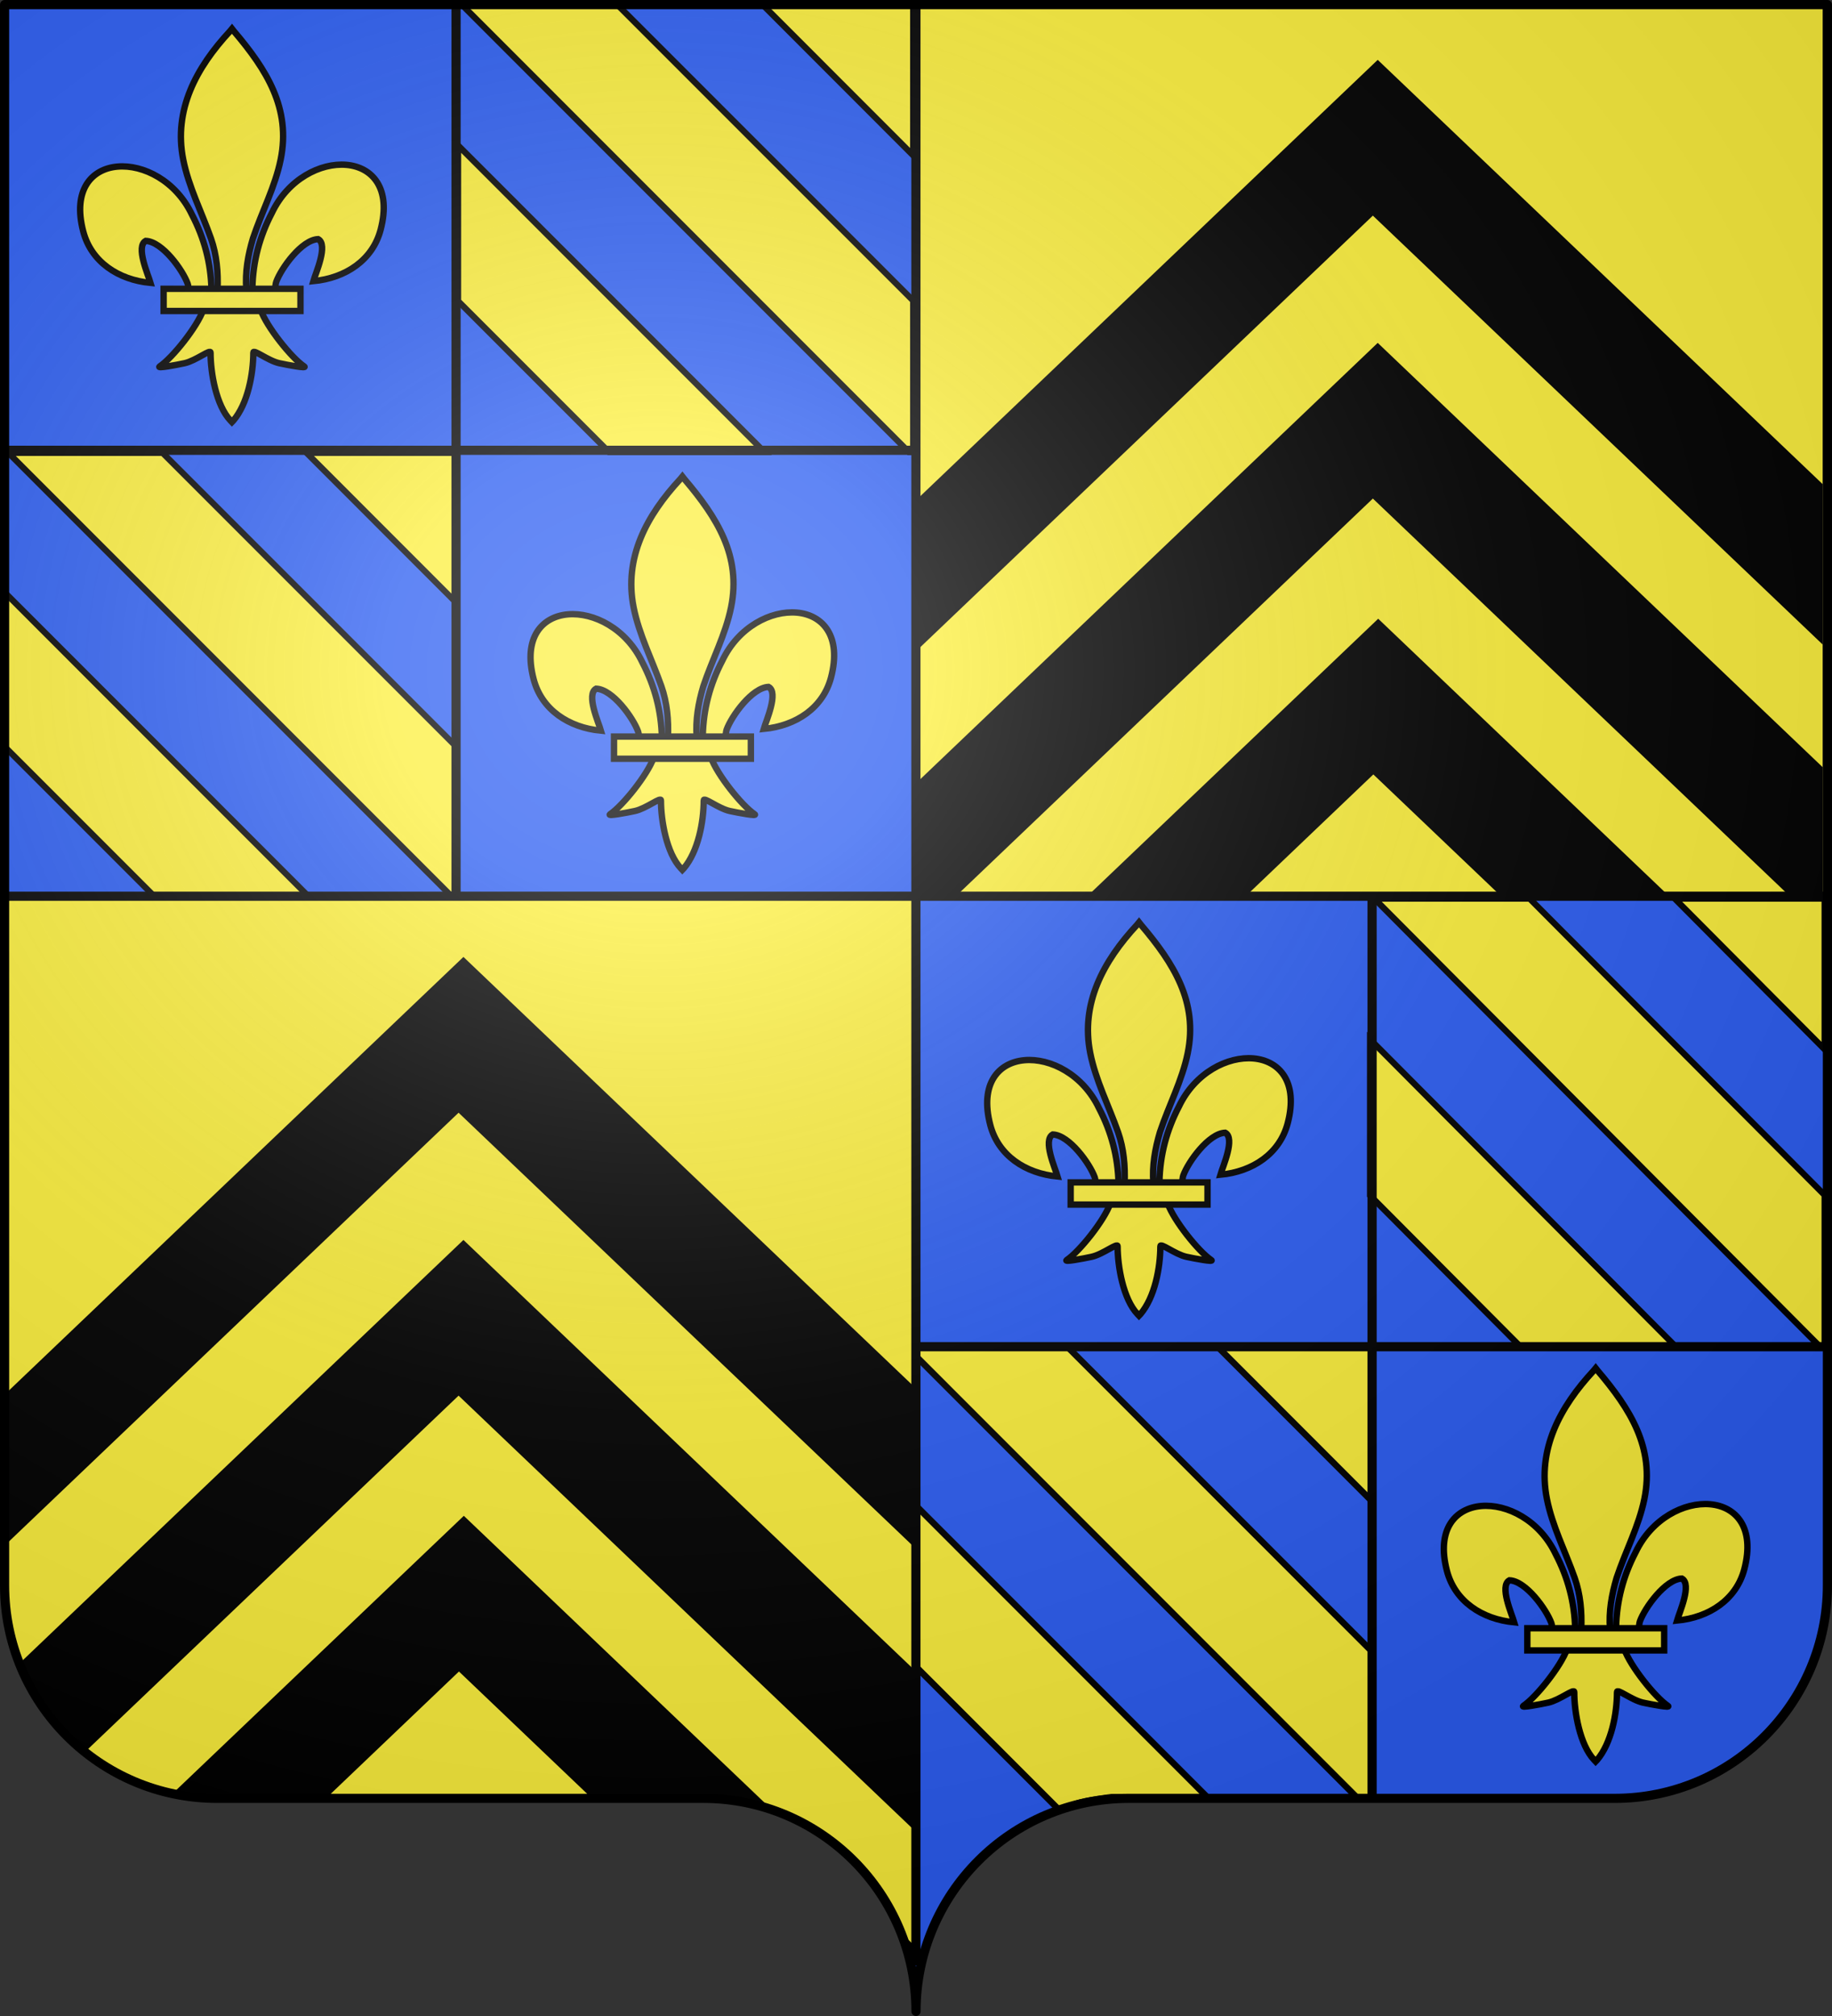 <?xml version="1.0" encoding="UTF-8" standalone="no"?>
<svg
   xmlns:dc="http://purl.org/dc/elements/1.1/"
   xmlns:cc="http://web.resource.org/cc/"
   xmlns:rdf="http://www.w3.org/1999/02/22-rdf-syntax-ns#"
   xmlns:svg="http://www.w3.org/2000/svg"
   xmlns="http://www.w3.org/2000/svg"
   xmlns:xlink="http://www.w3.org/1999/xlink"
   xmlns:sodipodi="http://sodipodi.sourceforge.net/DTD/sodipodi-0.dtd"
   xmlns:inkscape="http://www.inkscape.org/namespaces/inkscape"
   height="660"
   width="600"
   version="1.0"
   id="svg2"
   sodipodi:version="0.32"
   inkscape:version="0.45.1"
   sodipodi:docname="Blason_ville_fr_Lugny-lès-Charolles_(Saône-et-Loire).svg"
   sodipodi:docbase="E:\DIVERS\Héraldique"
   inkscape:output_extension="org.inkscape.output.svg.inkscape">
  <rect width="100%" height="100%" fill="#333333" stroke="none"/>
  <sodipodi:namedview
     inkscape:window-height="750"
     inkscape:window-width="1280"
     inkscape:pageshadow="2"
     inkscape:pageopacity="0.0"
     guidetolerance="10.0"
     gridtolerance="10.0"
     objecttolerance="10.0"
     borderopacity="1.0"
     bordercolor="#666666"
     pagecolor="#ffffff"
     id="base"
     showgrid="false"
     height="660px"
     inkscape:zoom="0.39242424"
     inkscape:cx="1146.5227"
     inkscape:cy="478.77356"
     inkscape:window-x="-8"
     inkscape:window-y="-8"
     inkscape:current-layer="layer1"
     showguides="true"
     inkscape:guide-bbox="true">
    <sodipodi:guide
       orientation="vertical"
       position="-270.116"
       id="guide3261" />
  </sodipodi:namedview>
  <desc
     id="desc4">Flag of Canton of Valais (Wallis)</desc>
  <defs
     id="defs6">
    <linearGradient
       id="linearGradient2893">
      <stop
         style="stop-color:white;stop-opacity:0.314;"
         offset="0"
         id="stop2895" />
      <stop
         id="stop2897"
         offset="0.19"
         style="stop-color:white;stop-opacity:0.251;" />
      <stop
         style="stop-color:#6b6b6b;stop-opacity:0.125;"
         offset="0.6"
         id="stop2901" />
      <stop
         style="stop-color:black;stop-opacity:0.125;"
         offset="1"
         id="stop2899" />
    </linearGradient>
    <radialGradient
       inkscape:collect="always"
       xlink:href="#linearGradient2893"
       id="radialGradient2883"
       cx="203.198"
       cy="218.01"
       fx="203.198"
       fy="218.01"
       r="300"
       gradientTransform="matrix(1.36,0,0,1.355,-79.528,-87.645)"
       gradientUnits="userSpaceOnUse" />
    <linearGradient
       id="linearGradient2955">
      <stop
         style="stop-color:white;stop-opacity:0;"
         offset="0"
         id="stop2965" />
      <stop
         style="stop-color:black;stop-opacity:0.646;"
         offset="1"
         id="stop2959" />
    </linearGradient>
    <radialGradient
       inkscape:collect="always"
       xlink:href="#linearGradient2955"
       id="radialGradient2961"
       cx="225.524"
       cy="218.901"
       fx="225.524"
       fy="218.901"
       r="300"
       gradientTransform="matrix(-4.167939e-4,2.183,-1.884,-3.599562e-4,615.597,-289.121)"
       gradientUnits="userSpaceOnUse" />
    <polygon
       id="star"
       transform="scale(53,53)"
       points="0,-1 0.588,0.809 -0.951,-0.309 0.951,-0.309 -0.588,0.809 0,-1 " />
    <clipPath
       id="clip">
      <path
         d="M 0,-200 L 0,600 L 300,600 L 300,-200 L 0,-200 z "
         id="path10" />
    </clipPath>
    <radialGradient
       inkscape:collect="always"
       xlink:href="#linearGradient2955"
       id="radialGradient1911"
       gradientUnits="userSpaceOnUse"
       gradientTransform="matrix(-4.167939e-4,2.183,-1.884,-3.599562e-4,1395.597,-309.121)"
       cx="225.524"
       cy="218.901"
       fx="225.524"
       fy="218.901"
       r="300" />
    <radialGradient
       inkscape:collect="always"
       xlink:href="#linearGradient2955"
       id="radialGradient2928"
       cx="-483.508"
       cy="153.928"
       fx="-483.508"
       fy="153.928"
       r="300"
       gradientTransform="matrix(0,2.342,-2.291,0,562.913,1323.77)"
       gradientUnits="userSpaceOnUse" />
    <radialGradient
       inkscape:collect="always"
       xlink:href="#linearGradient2893"
       id="radialGradient11919"
       gradientUnits="userSpaceOnUse"
       gradientTransform="matrix(1.551,0,0,1.35,-227.894,-51.264)"
       cx="285.186"
       cy="200.448"
       fx="285.186"
       fy="200.448"
       r="300" />
  </defs>
  <g
     inkscape:groupmode="layer"
     id="layer1"
     inkscape:label="Fond écu"
     style="display:inline">
    <path
       style="fill:#2b5df2;fill-opacity:1;fill-rule:evenodd;stroke:none;stroke-width:1px;stroke-linecap:butt;stroke-linejoin:miter;stroke-opacity:1;display:inline"
       d="M 298.592,1.5 L 298.592,293.938 L 0.342,293.938 L 0.342,1.5 L 298.592,1.5 z "
       id="path3035" />
    <path
       style="fill:#2b5df2;fill-opacity:1;fill-rule:nonzero;stroke:none;stroke-width:5;stroke-linecap:round;stroke-linejoin:round;stroke-miterlimit:4;stroke-dashoffset:0;stroke-opacity:1;display:inline"
       d="M 597.342,293.844 L 597.342,519 C 597.342,557.504 566.132,588.75 527.685,588.75 C 489.239,588.75 406.945,588.75 368.498,588.75 C 332.05,588.75 302.137,616.837 299.123,652.562 L 299.123,293.844 L 597.342,293.844 z "
       id="path3048" />
    <path
       style="fill:#fcef3c;fill-opacity:1;fill-rule:evenodd;stroke:none;stroke-width:1px;stroke-linecap:butt;stroke-linejoin:miter;stroke-opacity:1;display:inline"
       d="M 596.982,0.306 L 596.982,292.744 L 298.732,292.744 L 298.732,0.306 L 596.982,0.306 z "
       id="path1927" />
    <path
       style="fill:#fcef3c;fill-opacity:1;fill-rule:nonzero;stroke:none;stroke-width:5;stroke-linecap:round;stroke-linejoin:round;stroke-miterlimit:4;stroke-dashoffset:0;stroke-opacity:1;display:inline"
       d="M 0.601,294.617 L 0.601,519.774 C 0.601,558.278 31.811,589.524 70.257,589.524 C 108.704,589.524 190.998,589.524 229.445,589.524 C 265.893,589.524 295.805,617.611 298.82,653.336 L 298.82,294.617 L 0.601,294.617 z "
       id="path1931" />
    <path
       style="fill:#000000;fill-opacity:1;fill-rule:evenodd;stroke:none;stroke-width:1px;stroke-linecap:butt;stroke-linejoin:miter;stroke-opacity:1;display:inline"
       d="M 451.219 19.594 L 298.719 165 L 298.719 214.438 L 449.625 70.594 L 596.969 211.031 L 596.969 158.531 L 451.219 19.594 z M 451.219 112.25 L 298.719 257.656 L 298.719 292.75 L 313.75 292.75 L 449.625 163.219 L 585.5 292.75 L 596.969 292.75 L 596.969 251.188 L 451.219 112.25 z M 451.375 202.562 L 356.781 292.75 L 408.656 292.75 L 449.781 253.531 L 490.938 292.75 L 545.969 292.75 L 451.375 202.562 z "
       id="path3366" />
  </g>
  <g
     inkscape:groupmode="layer"
     id="layer2"
     inkscape:label="Meubles"
     style="display:inline">
    <path
       style="opacity:1;fill:#fcef3c;fill-opacity:1;fill-rule:evenodd;stroke:#000000;stroke-width:2;stroke-linecap:butt;stroke-linejoin:miter;stroke-miterlimit:4;stroke-dasharray:none;stroke-opacity:1;display:inline"
       d="M 2.759,148.268 L 147.743,293.283 L 149.135,293.283 L 149.135,244.154 L 53.249,148.268 L 2.759,148.268 z M 100.417,148.268 L 149.135,197.018 L 149.135,148.268 L 100.417,148.268 z M 1.368,193.76 L 1.368,244.281 L 50.37,293.283 L 100.86,293.283 L 1.368,193.76 z "
       id="path1411" />
    <path
       style="opacity:1;fill:#fcef3c;fill-opacity:1;fill-rule:evenodd;stroke:#000000;stroke-width:2.017;stroke-linecap:butt;stroke-linejoin:miter;stroke-miterlimit:4;stroke-dasharray:none;stroke-opacity:1;display:inline"
       d="M 151.434,1.719 L 297.674,147.991 L 299.078,147.991 L 299.078,98.436 L 202.361,1.719 L 151.434,1.719 z M 249.937,1.719 L 299.078,50.891 L 299.078,1.719 L 249.937,1.719 z M 150.03,47.605 L 150.03,98.564 L 199.457,147.991 L 250.384,147.991 L 150.03,47.605 z "
       id="path2302" />
    <path
       style="opacity:1;fill:#fcef3c;fill-opacity:1;fill-rule:evenodd;stroke:#000000;stroke-width:2.02;stroke-linecap:butt;stroke-linejoin:miter;stroke-miterlimit:4;stroke-dasharray:none;stroke-opacity:1;display:inline"
       d="M 450.109,294.188 L 596.178,440.985 L 597.58,440.985 L 597.58,391.252 L 500.977,294.188 L 450.109,294.188 z M 548.498,294.188 L 597.58,343.537 L 597.58,294.188 L 548.498,294.188 z M 448.707,340.239 L 448.707,391.381 L 498.076,440.985 L 548.944,440.985 L 448.707,340.239 z "
       id="path2304" />
    <path
       style="opacity:1;fill:#fcef3c;fill-opacity:1;fill-rule:evenodd;stroke:#000000;stroke-width:2.087;stroke-linecap:butt;stroke-linejoin:miter;stroke-miterlimit:4;stroke-dasharray:none;stroke-opacity:1;display:inline"
       d="M 300.375,441.156 L 300.375,444.375 L 444.281,588.344 L 449.438,588.344 L 449.438,540.781 L 349.812,441.156 L 300.375,441.156 z M 399.031,441.156 L 449.438,491.594 L 449.438,441.156 L 399.031,441.156 z M 300.375,493.312 L 300.375,546.031 L 346.656,592.312 L 347.938,592.312 C 349.701,591.574 351.316,590.925 352.312,590.562 C 355.816,589.288 364.094,588.344 364.094,588.344 L 395.375,588.344 L 300.375,493.312 z "
       id="path2306" />
    <g
       id="g1878"
       transform="matrix(0.141,0,0,0.141,25.271,8.427)"
       style="fill:#fcef3c;stroke:#000000;stroke-width:14.808;stroke-miterlimit:4;stroke-dasharray:none;stroke-opacity:1;display:inline">
      <path
         sodipodi:nodetypes="ccscscc"
         id="path1876"
         style="opacity:1;fill:#fcef3c;fill-opacity:1;fill-rule:evenodd;stroke:#000000;stroke-width:14.808;stroke-linecap:butt;stroke-linejoin:miter;stroke-miterlimit:4;stroke-dasharray:none;stroke-opacity:1;display:inline"
         d="M 407.029,608.699 C 408.454,546.743 423.78,489.16 452.319,434.591 C 527.033,277.405 755.239,281.159 704.934,473.402 C 686.397,544.241 623.425,585.876 548.615,593.017 C 554.015,574.352 583.715,508.365 559.74,495.455 C 521.401,496.904 473.795,563.161 462.347,594.756 C 460.694,599.292 461.156,604.534 459.311,608.996" />
      <g
         id="g2229"
         style="opacity:1;fill:#fcef3c;stroke:#000000;stroke-width:14.808;stroke-miterlimit:4;stroke-dasharray:none;stroke-opacity:1;display:inline"
         transform="translate(-38.532,-48.577)">
        <g
           id="g13018"
           style="fill:#fcef3c;fill-opacity:1;stroke:#000000;stroke-width:14.808;stroke-miterlimit:4;stroke-dasharray:none;stroke-opacity:1"
           transform="translate(0,4)">
          <path
             sodipodi:nodetypes="ccscscc"
             id="path1902"
             style="fill:#fcef3c;fill-opacity:1;fill-rule:evenodd;stroke:#000000;stroke-width:14.808;stroke-linecap:butt;stroke-linejoin:miter;stroke-miterlimit:4;stroke-dasharray:none;stroke-opacity:1"
             d="M 350.523,657.372 C 349.098,595.416 333.772,537.833 305.233,483.264 C 230.519,326.078 2.313,329.832 52.618,522.075 C 71.155,592.914 134.127,634.549 208.937,641.69 C 203.537,623.025 173.837,557.038 197.813,544.128 C 236.151,545.577 283.757,611.833 295.205,643.429 C 296.858,647.965 296.396,653.207 298.241,657.669" />
          <path
             sodipodi:nodetypes="csccccsccc"
             id="path3734"
             style="fill:#fcef3c;fill-opacity:1;fill-rule:nonzero;stroke:#000000;stroke-width:14.808;stroke-linecap:butt;stroke-linejoin:miter;stroke-miterlimit:4;stroke-dasharray:none;stroke-opacity:1"
             d="M 393.626,57.12 C 314.912,141.97 262.061,240.082 284.845,355.151 C 297.414,418.635 327.886,477.431 349.376,538.589 C 362.812,576.959 366.248,617.041 364.657,657.37 L 431.438,657.37 C 428.242,616.744 435.245,577.372 446.72,538.589 C 467.194,477.051 498.345,418.683 511.251,355.151 C 535.379,236.372 478.744,146.792 402.813,57.495 L 398.173,51.577 L 393.626,57.12 z " />
          <path
             sodipodi:nodetypes="cssscccssscc"
             id="path6395"
             style="fill:#fcef3c;fill-opacity:1;fill-rule:evenodd;stroke:#000000;stroke-width:14.808;stroke-linecap:butt;stroke-linejoin:miter;stroke-miterlimit:4;stroke-dasharray:none;stroke-opacity:1"
             d="M 331.345,704.401 C 317.383,743.531 260.456,815.193 230.22,835.62 C 222.377,840.918 267.706,832.569 288.001,828.12 C 314.62,822.286 349.218,793.923 348.407,803.933 C 348.332,849.771 361.218,926.257 394.813,961.401 L 397.995,964.789 L 401.282,961.401 C 434.86,922.23 447.52,853.359 447.688,803.933 C 446.877,793.923 481.476,822.286 508.095,828.12 C 528.39,832.569 573.718,840.918 565.876,835.62 C 535.639,815.193 478.744,743.531 464.782,704.401 L 331.345,704.401 z " />
          <rect
             id="rect4623"
             style="fill:#fcef3c;fill-opacity:1;stroke:#000000;stroke-width:14.808;stroke-miterlimit:4;stroke-dasharray:none;stroke-opacity:1"
             y="655.379"
             x="239.352"
             height="51.503"
             width="317.888" />
        </g>
      </g>
    </g>
    <g
       id="g3206"
       transform="matrix(0.141,0,0,0.141,172.783,155.02)"
       style="fill:#fcef3c;stroke:#000000;stroke-width:14.808;stroke-miterlimit:4;stroke-dasharray:none;stroke-opacity:1;display:inline">
      <path
         sodipodi:nodetypes="ccscscc"
         id="path3208"
         style="opacity:1;fill:#fcef3c;fill-opacity:1;fill-rule:evenodd;stroke:#000000;stroke-width:14.808;stroke-linecap:butt;stroke-linejoin:miter;stroke-miterlimit:4;stroke-dasharray:none;stroke-opacity:1;display:inline"
         d="M 407.029,608.699 C 408.454,546.743 423.78,489.16 452.319,434.591 C 527.033,277.405 755.239,281.159 704.934,473.402 C 686.397,544.241 623.425,585.876 548.615,593.017 C 554.015,574.352 583.715,508.365 559.74,495.455 C 521.401,496.904 473.795,563.161 462.347,594.756 C 460.694,599.292 461.156,604.534 459.311,608.996" />
      <g
         id="g3210"
         style="opacity:1;fill:#fcef3c;stroke:#000000;stroke-width:14.808;stroke-miterlimit:4;stroke-dasharray:none;stroke-opacity:1;display:inline"
         transform="translate(-38.532,-48.577)">
        <g
           id="g3212"
           style="fill:#fcef3c;fill-opacity:1;stroke:#000000;stroke-width:14.808;stroke-miterlimit:4;stroke-dasharray:none;stroke-opacity:1"
           transform="translate(0,4)">
          <path
             sodipodi:nodetypes="ccscscc"
             id="path3214"
             style="fill:#fcef3c;fill-opacity:1;fill-rule:evenodd;stroke:#000000;stroke-width:14.808;stroke-linecap:butt;stroke-linejoin:miter;stroke-miterlimit:4;stroke-dasharray:none;stroke-opacity:1"
             d="M 350.523,657.372 C 349.098,595.416 333.772,537.833 305.233,483.264 C 230.519,326.078 2.313,329.832 52.618,522.075 C 71.155,592.914 134.127,634.549 208.937,641.69 C 203.537,623.025 173.837,557.038 197.813,544.128 C 236.151,545.577 283.757,611.833 295.205,643.429 C 296.858,647.965 296.396,653.207 298.241,657.669" />
          <path
             sodipodi:nodetypes="csccccsccc"
             id="path3217"
             style="fill:#fcef3c;fill-opacity:1;fill-rule:nonzero;stroke:#000000;stroke-width:14.808;stroke-linecap:butt;stroke-linejoin:miter;stroke-miterlimit:4;stroke-dasharray:none;stroke-opacity:1"
             d="M 393.626,57.12 C 314.912,141.97 262.061,240.082 284.845,355.151 C 297.414,418.635 327.886,477.431 349.376,538.589 C 362.812,576.959 366.248,617.041 364.657,657.37 L 431.438,657.37 C 428.242,616.744 435.245,577.372 446.72,538.589 C 467.194,477.051 498.345,418.683 511.251,355.151 C 535.379,236.372 478.744,146.792 402.813,57.495 L 398.173,51.577 L 393.626,57.12 z " />
          <path
             sodipodi:nodetypes="cssscccssscc"
             id="path3219"
             style="fill:#fcef3c;fill-opacity:1;fill-rule:evenodd;stroke:#000000;stroke-width:14.808;stroke-linecap:butt;stroke-linejoin:miter;stroke-miterlimit:4;stroke-dasharray:none;stroke-opacity:1"
             d="M 331.345,704.401 C 317.383,743.531 260.456,815.193 230.22,835.62 C 222.377,840.918 267.706,832.569 288.001,828.12 C 314.62,822.286 349.218,793.923 348.407,803.933 C 348.332,849.771 361.218,926.257 394.813,961.401 L 397.995,964.789 L 401.282,961.401 C 434.86,922.23 447.52,853.359 447.688,803.933 C 446.877,793.923 481.476,822.286 508.095,828.12 C 528.39,832.569 573.718,840.918 565.876,835.62 C 535.639,815.193 478.744,743.531 464.782,704.401 L 331.345,704.401 z " />
          <rect
             id="rect3221"
             style="fill:#fcef3c;fill-opacity:1;stroke:#000000;stroke-width:14.808;stroke-miterlimit:4;stroke-dasharray:none;stroke-opacity:1"
             y="655.379"
             x="239.352"
             height="51.503"
             width="317.888" />
        </g>
      </g>
    </g>
    <g
       id="g3223"
       transform="matrix(0.141,0,0,0.141,322.34,300.973)"
       style="fill:#fcef3c;stroke:#000000;stroke-width:14.808;stroke-miterlimit:4;stroke-dasharray:none;stroke-opacity:1;display:inline">
      <path
         sodipodi:nodetypes="ccscscc"
         id="path3225"
         style="opacity:1;fill:#fcef3c;fill-opacity:1;fill-rule:evenodd;stroke:#000000;stroke-width:14.808;stroke-linecap:butt;stroke-linejoin:miter;stroke-miterlimit:4;stroke-dasharray:none;stroke-opacity:1;display:inline"
         d="M 407.029,608.699 C 408.454,546.743 423.78,489.16 452.319,434.591 C 527.033,277.405 755.239,281.159 704.934,473.402 C 686.397,544.241 623.425,585.876 548.615,593.017 C 554.015,574.352 583.715,508.365 559.74,495.455 C 521.401,496.904 473.795,563.161 462.347,594.756 C 460.694,599.292 461.156,604.534 459.311,608.996" />
      <g
         id="g3227"
         style="opacity:1;fill:#fcef3c;stroke:#000000;stroke-width:14.808;stroke-miterlimit:4;stroke-dasharray:none;stroke-opacity:1;display:inline"
         transform="translate(-38.532,-48.577)">
        <g
           id="g3229"
           style="fill:#fcef3c;fill-opacity:1;stroke:#000000;stroke-width:14.808;stroke-miterlimit:4;stroke-dasharray:none;stroke-opacity:1"
           transform="translate(0,4)">
          <path
             sodipodi:nodetypes="ccscscc"
             id="path3231"
             style="fill:#fcef3c;fill-opacity:1;fill-rule:evenodd;stroke:#000000;stroke-width:14.808;stroke-linecap:butt;stroke-linejoin:miter;stroke-miterlimit:4;stroke-dasharray:none;stroke-opacity:1"
             d="M 350.523,657.372 C 349.098,595.416 333.772,537.833 305.233,483.264 C 230.519,326.078 2.313,329.832 52.618,522.075 C 71.155,592.914 134.127,634.549 208.937,641.69 C 203.537,623.025 173.837,557.038 197.813,544.128 C 236.151,545.577 283.757,611.833 295.205,643.429 C 296.858,647.965 296.396,653.207 298.241,657.669" />
          <path
             sodipodi:nodetypes="csccccsccc"
             id="path3233"
             style="fill:#fcef3c;fill-opacity:1;fill-rule:nonzero;stroke:#000000;stroke-width:14.808;stroke-linecap:butt;stroke-linejoin:miter;stroke-miterlimit:4;stroke-dasharray:none;stroke-opacity:1"
             d="M 393.626,57.12 C 314.912,141.97 262.061,240.082 284.845,355.151 C 297.414,418.635 327.886,477.431 349.376,538.589 C 362.812,576.959 366.248,617.041 364.657,657.37 L 431.438,657.37 C 428.242,616.744 435.245,577.372 446.72,538.589 C 467.194,477.051 498.345,418.683 511.251,355.151 C 535.379,236.372 478.744,146.792 402.813,57.495 L 398.173,51.577 L 393.626,57.12 z " />
          <path
             sodipodi:nodetypes="cssscccssscc"
             id="path3235"
             style="fill:#fcef3c;fill-opacity:1;fill-rule:evenodd;stroke:#000000;stroke-width:14.808;stroke-linecap:butt;stroke-linejoin:miter;stroke-miterlimit:4;stroke-dasharray:none;stroke-opacity:1"
             d="M 331.345,704.401 C 317.383,743.531 260.456,815.193 230.22,835.62 C 222.377,840.918 267.706,832.569 288.001,828.12 C 314.62,822.286 349.218,793.923 348.407,803.933 C 348.332,849.771 361.218,926.257 394.813,961.401 L 397.995,964.789 L 401.282,961.401 C 434.86,922.23 447.52,853.359 447.688,803.933 C 446.877,793.923 481.476,822.286 508.095,828.12 C 528.39,832.569 573.718,840.918 565.876,835.62 C 535.639,815.193 478.744,743.531 464.782,704.401 L 331.345,704.401 z " />
          <rect
             id="rect3237"
             style="fill:#fcef3c;fill-opacity:1;stroke:#000000;stroke-width:14.808;stroke-miterlimit:4;stroke-dasharray:none;stroke-opacity:1"
             y="655.379"
             x="239.352"
             height="51.503"
             width="317.888" />
        </g>
      </g>
    </g>
    <g
       id="g3239"
       transform="matrix(0.141,0,0,0.141,471.897,446.927)"
       style="fill:#fcef3c;stroke:#000000;stroke-width:14.808;stroke-miterlimit:4;stroke-dasharray:none;stroke-opacity:1;display:inline">
      <path
         sodipodi:nodetypes="ccscscc"
         id="path3241"
         style="opacity:1;fill:#fcef3c;fill-opacity:1;fill-rule:evenodd;stroke:#000000;stroke-width:14.808;stroke-linecap:butt;stroke-linejoin:miter;stroke-miterlimit:4;stroke-dasharray:none;stroke-opacity:1;display:inline"
         d="M 407.029,608.699 C 408.454,546.743 423.78,489.16 452.319,434.591 C 527.033,277.405 755.239,281.159 704.934,473.402 C 686.397,544.241 623.425,585.876 548.615,593.017 C 554.015,574.352 583.715,508.365 559.74,495.455 C 521.401,496.904 473.795,563.161 462.347,594.756 C 460.694,599.292 461.156,604.534 459.311,608.996" />
      <g
         id="g3243"
         style="opacity:1;fill:#fcef3c;stroke:#000000;stroke-width:14.808;stroke-miterlimit:4;stroke-dasharray:none;stroke-opacity:1;display:inline"
         transform="translate(-38.532,-48.577)">
        <g
           id="g3245"
           style="fill:#fcef3c;fill-opacity:1;stroke:#000000;stroke-width:14.808;stroke-miterlimit:4;stroke-dasharray:none;stroke-opacity:1"
           transform="translate(0,4)">
          <path
             sodipodi:nodetypes="ccscscc"
             id="path3247"
             style="fill:#fcef3c;fill-opacity:1;fill-rule:evenodd;stroke:#000000;stroke-width:14.808;stroke-linecap:butt;stroke-linejoin:miter;stroke-miterlimit:4;stroke-dasharray:none;stroke-opacity:1"
             d="M 350.523,657.372 C 349.098,595.416 333.772,537.833 305.233,483.264 C 230.519,326.078 2.313,329.832 52.618,522.075 C 71.155,592.914 134.127,634.549 208.937,641.69 C 203.537,623.025 173.837,557.038 197.813,544.128 C 236.151,545.577 283.757,611.833 295.205,643.429 C 296.858,647.965 296.396,653.207 298.241,657.669" />
          <path
             sodipodi:nodetypes="csccccsccc"
             id="path3249"
             style="fill:#fcef3c;fill-opacity:1;fill-rule:nonzero;stroke:#000000;stroke-width:14.808;stroke-linecap:butt;stroke-linejoin:miter;stroke-miterlimit:4;stroke-dasharray:none;stroke-opacity:1"
             d="M 393.626,57.12 C 314.912,141.97 262.061,240.082 284.845,355.151 C 297.414,418.635 327.886,477.431 349.376,538.589 C 362.812,576.959 366.248,617.041 364.657,657.37 L 431.438,657.37 C 428.242,616.744 435.245,577.372 446.72,538.589 C 467.194,477.051 498.345,418.683 511.251,355.151 C 535.379,236.372 478.744,146.792 402.813,57.495 L 398.173,51.577 L 393.626,57.12 z " />
          <path
             sodipodi:nodetypes="cssscccssscc"
             id="path3251"
             style="fill:#fcef3c;fill-opacity:1;fill-rule:evenodd;stroke:#000000;stroke-width:14.808;stroke-linecap:butt;stroke-linejoin:miter;stroke-miterlimit:4;stroke-dasharray:none;stroke-opacity:1"
             d="M 331.345,704.401 C 317.383,743.531 260.456,815.193 230.22,835.62 C 222.377,840.918 267.706,832.569 288.001,828.12 C 314.62,822.286 349.218,793.923 348.407,803.933 C 348.332,849.771 361.218,926.257 394.813,961.401 L 397.995,964.789 L 401.282,961.401 C 434.86,922.23 447.52,853.359 447.688,803.933 C 446.877,793.923 481.476,822.286 508.095,828.12 C 528.39,832.569 573.718,840.918 565.876,835.62 C 535.639,815.193 478.744,743.531 464.782,704.401 L 331.345,704.401 z " />
          <rect
             id="rect3253"
             style="fill:#fcef3c;fill-opacity:1;stroke:#000000;stroke-width:14.808;stroke-miterlimit:4;stroke-dasharray:none;stroke-opacity:1"
             y="655.379"
             x="239.352"
             height="51.503"
             width="317.888" />
        </g>
      </g>
    </g>
    <path
       style="fill:#000000;fill-opacity:1;fill-rule:nonzero;stroke:none;stroke-width:5;stroke-linecap:round;stroke-linejoin:round;stroke-miterlimit:4;stroke-dashoffset:0;stroke-opacity:1;display:inline"
       d="M 151.781 313.281 L 0.594 457.438 L 0.594 506.875 L 150.188 364.281 L 298.812 505.938 L 298.812 453.438 L 151.781 313.281 z M 151.781 405.938 L 5.5 545.406 C 10.029 556.86 17.49 566.826 26.969 574.375 L 150.188 456.906 L 298.812 598.594 L 298.812 546.094 L 151.781 405.938 z M 151.906 496.25 L 55.688 587.969 C 60.386 588.971 65.255 589.531 70.25 589.531 C 78.869 589.531 93.899 589.531 105.938 589.531 L 150.312 547.219 L 194.688 589.531 C 206.347 589.531 221.045 589.531 229.438 589.531 C 238.351 589.531 246.885 591.221 254.719 594.281 L 151.906 496.25 z M 292.969 630.75 C 296.103 637.744 298.139 645.358 298.812 653.344 L 298.812 636.312 L 292.969 630.75 z "
       id="path3339" />
  </g>
  <g
     inkscape:groupmode="layer"
     id="layer5"
     inkscape:label="Limites d'écartelé"
     style="display:inline">
    <g
       style="display:inline"
       id="g4827"
       transform="matrix(-1,0,0,1,600.116,0)">
      <path
         id="path13447"
         d="M 300.147,643.454 L 300.147,1.257"
         style="fill:none;fill-rule:evenodd;stroke:#000000;stroke-width:3;stroke-linecap:butt;stroke-linejoin:miter;stroke-miterlimit:4;stroke-dasharray:none;stroke-opacity:1" />
      <path
         id="path13449"
         d="M 0.006,293.405 L 598.835,293.405"
         style="fill:none;fill-rule:evenodd;stroke:#000000;stroke-width:3;stroke-linecap:butt;stroke-linejoin:miter;stroke-miterlimit:4;stroke-dasharray:none;stroke-opacity:1" />
    </g>
    <g
       id="g2241"
       style="stroke:#000000;stroke-width:3;stroke-miterlimit:4;stroke-dasharray:none;stroke-opacity:1;display:inline">
      <path
         id="path2225"
         d="M 149.365,293.25 L 149.365,1.776"
         style="fill:none;fill-rule:evenodd;stroke:#000000;stroke-width:3;stroke-linecap:butt;stroke-linejoin:miter;stroke-miterlimit:4;stroke-dasharray:none;stroke-opacity:1" />
      <path
         id="path2227"
         d="M 298.926,147.421 L 0.528,147.421"
         style="fill:none;fill-rule:evenodd;stroke:#000000;stroke-width:3;stroke-linecap:butt;stroke-linejoin:miter;stroke-miterlimit:4;stroke-dasharray:none;stroke-opacity:1" />
    </g>
    <g
       id="g3214"
       style="stroke:#000000;stroke-width:3;stroke-miterlimit:4;stroke-dasharray:none;stroke-opacity:1;display:inline"
       transform="matrix(1.004,0,0,1.007,299.411,292.431)">
      <path
         id="path3216"
         d="M 149.365,293.25 L 149.365,1.776"
         style="fill:none;fill-rule:evenodd;stroke:#000000;stroke-width:3;stroke-linecap:butt;stroke-linejoin:miter;stroke-miterlimit:4;stroke-dasharray:none;stroke-opacity:1" />
      <path
         id="path3218"
         d="M 298.926,147.421 L 0.528,147.421"
         style="fill:none;fill-rule:evenodd;stroke:#000000;stroke-width:3;stroke-linecap:butt;stroke-linejoin:miter;stroke-miterlimit:4;stroke-dasharray:none;stroke-opacity:1" />
    </g>
  </g>
  <g
     inkscape:groupmode="layer"
     id="layer3"
     inkscape:label="Reflet final"
     sodipodi:insensitive="true">
    <path
       id="path2875"
       style="fill:url(#radialGradient11919);fill-opacity:1;fill-rule:evenodd;stroke:none;stroke-width:3;stroke-linecap:butt;stroke-linejoin:miter;stroke-miterlimit:4;stroke-dasharray:none;stroke-opacity:1"
       d="M 1.5,1.5 L 1.5,518.991 C 1.5,557.496 32.703,588.746 71.15,588.746 C 109.597,588.746 191.903,588.746 230.35,588.746 C 268.797,588.745 300,619.996 300,658.5 C 300,619.996 331.203,588.746 369.65,588.746 C 408.097,588.745 490.403,588.746 528.85,588.746 C 567.297,588.746 598.5,557.496 598.5,518.991 L 598.5,1.5 L 1.5,1.5 z " />
  </g>
  <g
     inkscape:groupmode="layer"
     id="layer4"
     inkscape:label="Contour final"
     sodipodi:insensitive="true">
    <path
       id="path1572"
       style="fill:none;fill-opacity:1;fill-rule:nonzero;stroke:black;stroke-width:3;stroke-linecap:round;stroke-linejoin:round;stroke-miterlimit:4;stroke-dasharray:none;stroke-dashoffset:0;stroke-opacity:1"
       d="M 300,658.5 C 300,619.996 331.203,588.746 369.65,588.746 C 408.097,588.746 490.403,588.746 528.85,588.746 C 567.297,588.746 598.5,557.497 598.5,518.993 L 598.5,1.5 L 1.5,1.5 L 1.5,518.993 C 1.5,557.497 32.703,588.746 71.15,588.746 C 109.597,588.746 191.903,588.746 230.35,588.746 C 268.797,588.746 300,619.996 300,658.5 z "
       sodipodi:nodetypes="cssccccssc" />
  </g>
</svg>
